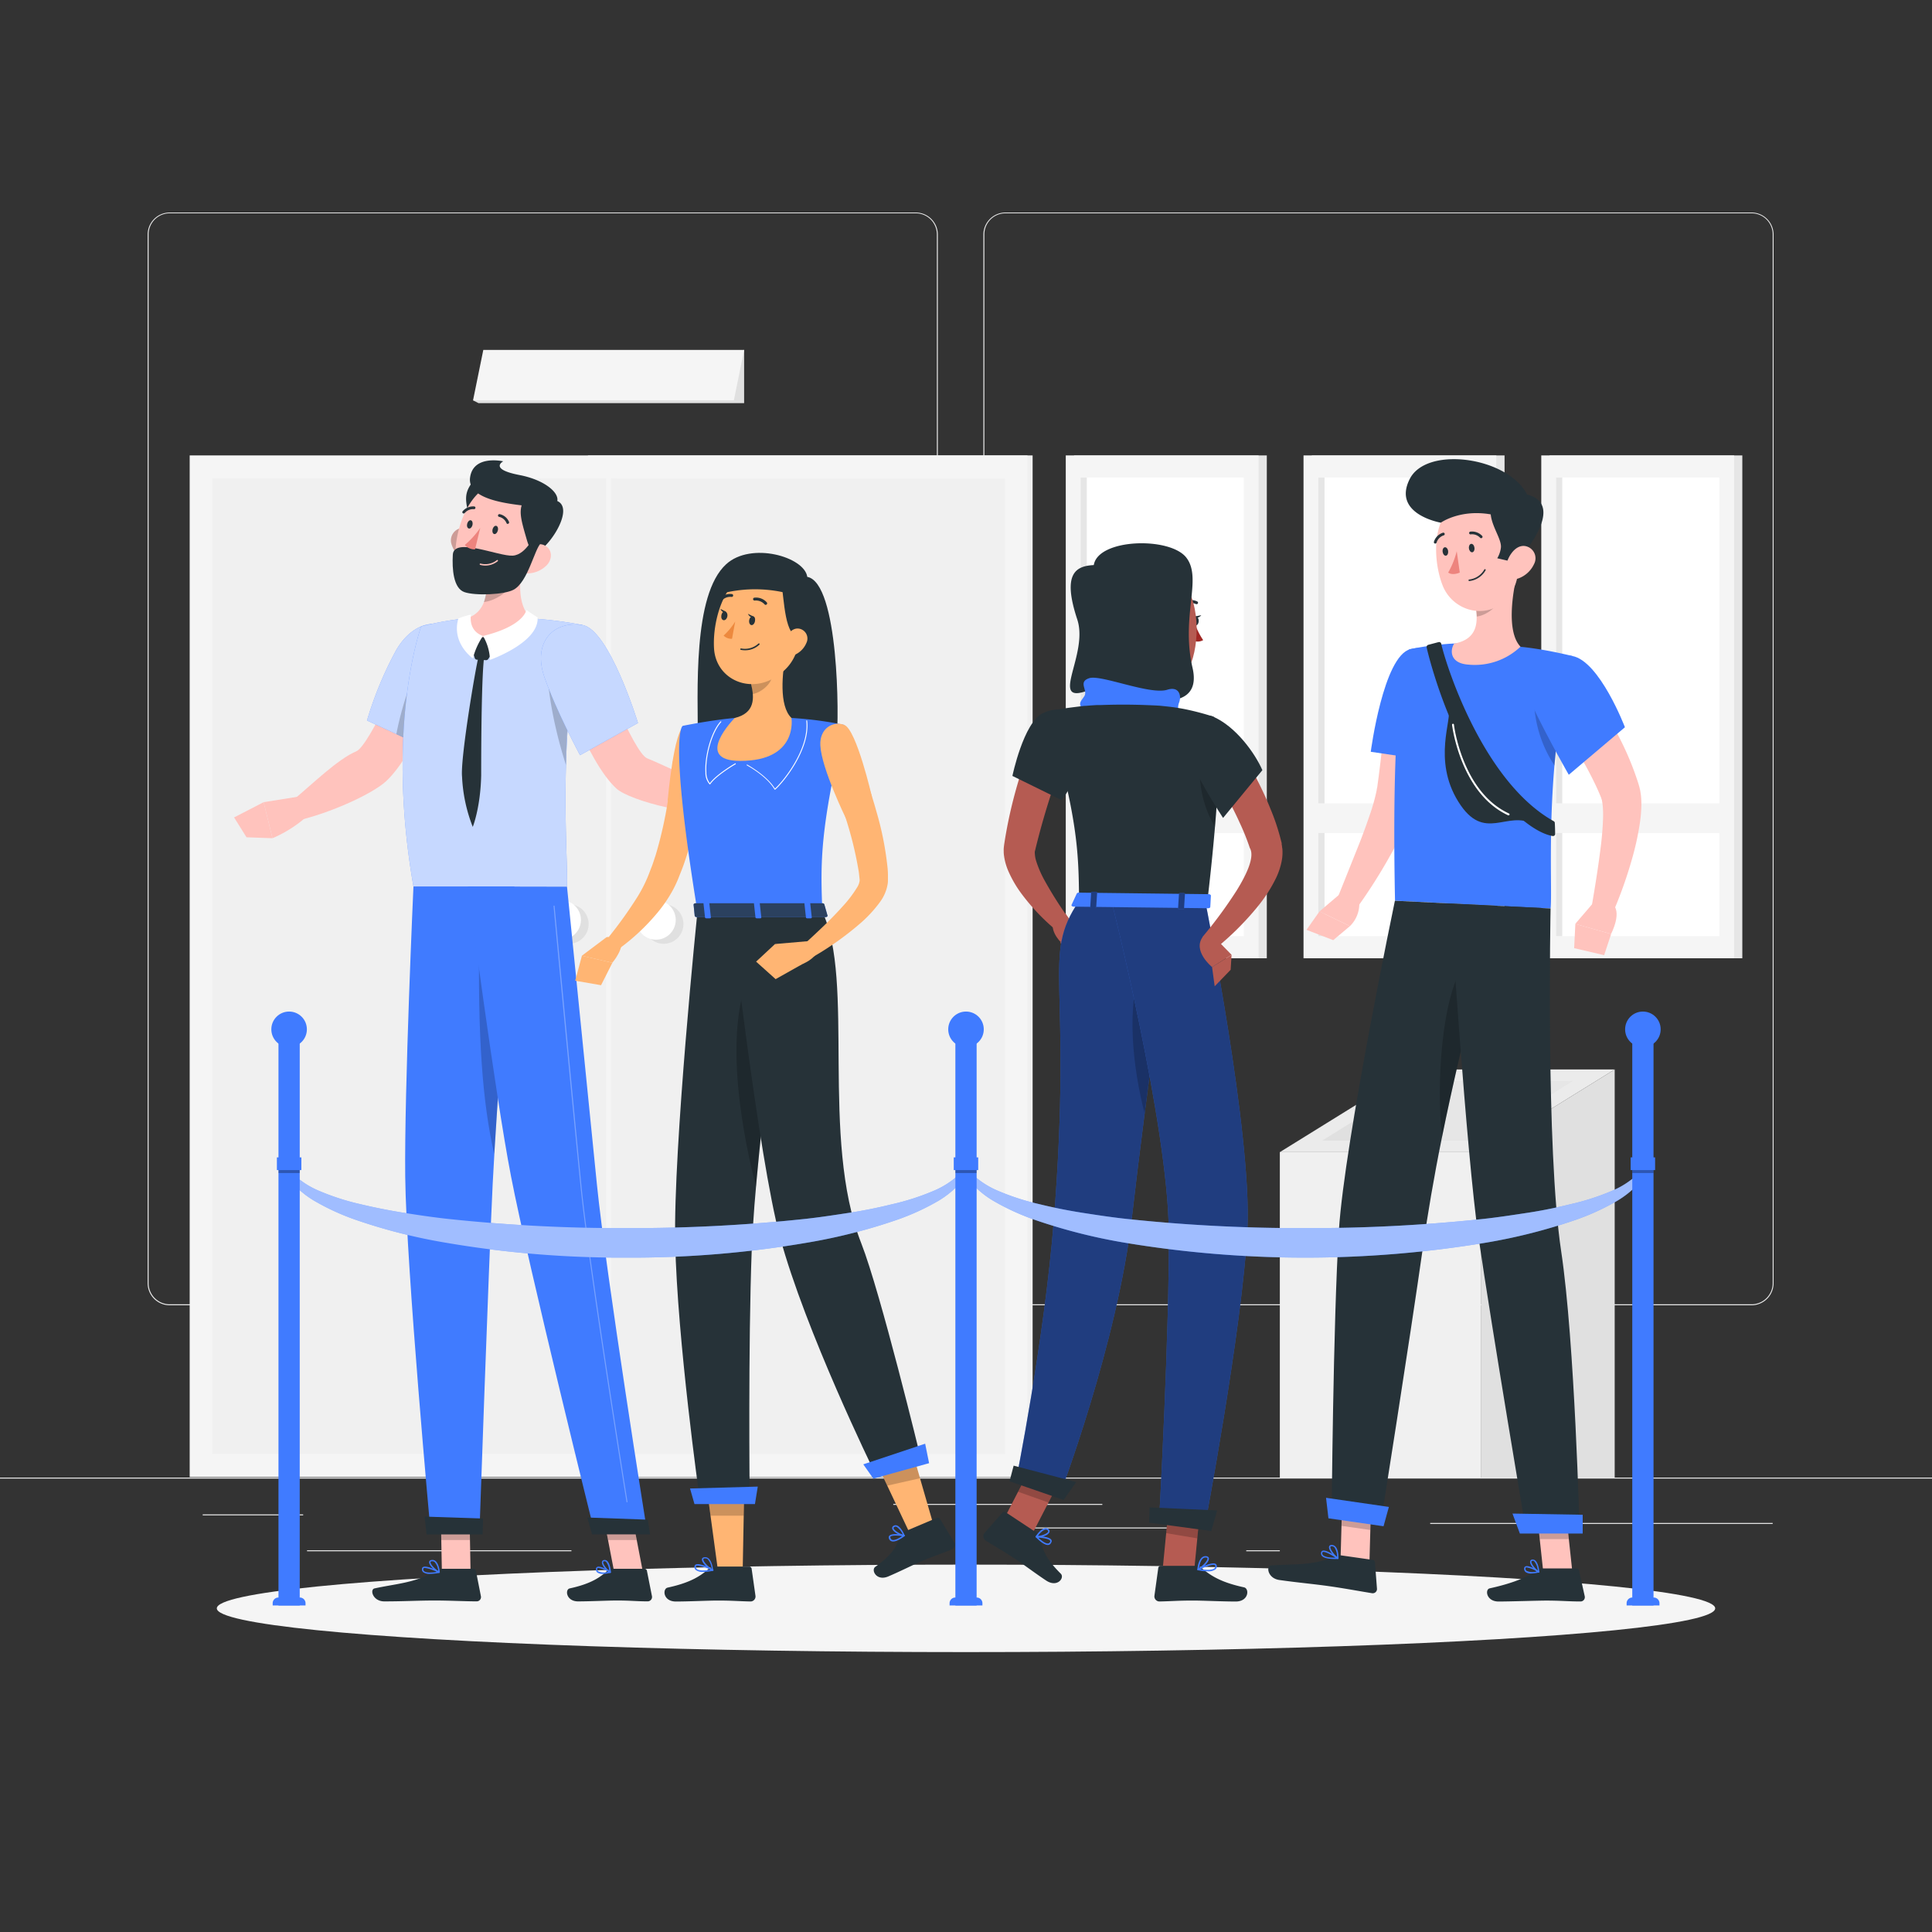 <svg xmlns="http://www.w3.org/2000/svg" viewBox="0 0 500 500"><rect x="0" y="0" width="500" height="500" fill="#333333" stroke="none"/><g id="freepik--background-complete--inject-6"><rect y="382.4" width="500" height="0.25" style="fill:#ebebeb"></rect><rect x="322.53" y="401.21" width="8.69" height="0.25" style="fill:#ebebeb"></rect><path d="M237,337.8H43.91a5.71,5.71,0,0,1-5.7-5.71V60.66A5.71,5.71,0,0,1,43.91,55H237a5.71,5.71,0,0,1,5.71,5.71V332.09A5.71,5.71,0,0,1,237,337.8ZM43.91,55.2a5.46,5.46,0,0,0-5.45,5.46V332.09a5.46,5.46,0,0,0,5.45,5.46H237a5.47,5.47,0,0,0,5.46-5.46V60.66A5.47,5.47,0,0,0,237,55.2Z" style="fill:#ebebeb"></path><path d="M453.31,337.8H260.21a5.72,5.72,0,0,1-5.71-5.71V60.66A5.72,5.72,0,0,1,260.21,55h193.1A5.71,5.71,0,0,1,459,60.66V332.09A5.71,5.71,0,0,1,453.31,337.8ZM260.21,55.2a5.47,5.47,0,0,0-5.46,5.46V332.09a5.47,5.47,0,0,0,5.46,5.46h193.1a5.47,5.47,0,0,0,5.46-5.46V60.66a5.47,5.47,0,0,0-5.46-5.46Z" style="fill:#ebebeb"></path><rect x="52.46" y="391.92" width="26" height="0.25" style="fill:#ebebeb"></rect><rect x="231.18" y="389.21" width="54.1" height="0.25" style="fill:#ebebeb"></rect><rect x="79.46" y="401.21" width="68.43" height="0.25" style="fill:#ebebeb"></rect><rect x="402.1" y="394.14" width="56.67" height="0.25" style="fill:#ebebeb"></rect><rect x="370.13" y="394.14" width="23.07" height="0.25" style="fill:#ebebeb"></rect><rect x="258.23" y="395.31" width="54.56" height="0.25" style="fill:#ebebeb"></rect><rect x="152.17" y="117.86" width="115.08" height="264.41" transform="translate(419.41 500.13) rotate(180)" style="fill:#f0f0f0"></rect><rect x="49.09" y="117.86" width="216.82" height="264.41" transform="translate(315 500.13) rotate(180)" style="fill:#f5f5f5"></rect><rect x="82.91" y="199.12" width="252.41" height="101.89" transform="translate(459.18 40.96) rotate(90)" style="fill:#f0f0f0"></rect><rect x="32.74" y="249.29" width="252.41" height="1.56" transform="translate(409.01 91.12) rotate(90)" style="fill:#f0f0f0"></rect><circle cx="171.77" cy="239.14" r="5.11" style="fill:#e0e0e0"></circle><circle cx="169.77" cy="238.08" r="5.11" style="fill:#fff"></circle><rect x="-20.32" y="199.12" width="252.41" height="101.89" transform="translate(355.96 144.18) rotate(90)" style="fill:#f0f0f0"></rect><circle cx="147.23" cy="239.14" r="5.11" style="fill:#e0e0e0"></circle><circle cx="145.23" cy="238.08" r="5.11" style="fill:#fff"></circle><rect x="277.96" y="117.86" width="49.89" height="130.14" transform="translate(605.81 365.86) rotate(180)" style="fill:#e6e6e6"></rect><rect x="275.83" y="117.86" width="49.9" height="130.14" transform="translate(601.55 365.86) rotate(180)" style="fill:#f5f5f5"></rect><rect x="241.43" y="161.81" width="118.69" height="42.25" transform="translate(483.71 -117.84) rotate(90)" style="fill:#fff"></rect><rect x="221.12" y="182.13" width="118.69" height="1.61" transform="translate(463.39 -97.53) rotate(90)" style="fill:#e6e6e6"></rect><rect x="277.41" y="207.91" width="46.73" height="7.69" transform="translate(601.55 423.5) rotate(180)" style="fill:#f5f5f5"></rect><rect x="339.49" y="117.86" width="49.89" height="130.14" transform="translate(728.87 365.86) rotate(180)" style="fill:#e6e6e6"></rect><rect x="337.36" y="117.86" width="49.9" height="130.14" transform="translate(724.61 365.86) rotate(180)" style="fill:#f5f5f5"></rect><rect x="302.96" y="161.81" width="118.69" height="42.25" transform="translate(545.23 -179.37) rotate(90)" style="fill:#fff"></rect><rect x="282.64" y="182.13" width="118.69" height="1.61" transform="translate(524.92 -159.05) rotate(90)" style="fill:#e6e6e6"></rect><rect x="338.94" y="207.91" width="46.73" height="7.69" transform="translate(724.61 423.5) rotate(180)" style="fill:#f5f5f5"></rect><rect x="401.01" y="117.86" width="49.89" height="130.14" transform="translate(851.92 365.86) rotate(180)" style="fill:#e6e6e6"></rect><rect x="398.88" y="117.86" width="49.9" height="130.14" transform="translate(847.66 365.86) rotate(180)" style="fill:#f5f5f5"></rect><rect x="364.49" y="161.81" width="118.69" height="42.25" transform="translate(606.76 -240.9) rotate(90)" style="fill:#fff"></rect><rect x="344.17" y="182.13" width="118.69" height="1.61" transform="translate(586.44 -220.58) rotate(90)" style="fill:#e6e6e6"></rect><rect x="400.47" y="207.91" width="46.73" height="7.69" transform="translate(847.66 423.5) rotate(180)" style="fill:#f5f5f5"></rect><polygon points="122.42 103.61 123.83 104.33 192.58 104.33 192.58 90.56 122.42 103.61" style="fill:#e0e0e0"></polygon><polygon points="189.92 103.61 122.42 103.61 125.08 90.56 192.58 90.56 189.92 103.61" style="fill:#f5f5f5"></polygon><rect x="331.22" y="298.17" width="52.14" height="84.23" style="fill:#f0f0f0"></rect><polygon points="383.36 298.17 417.88 276.78 417.88 382.4 383.36 382.4 383.36 298.17" style="fill:#e0e0e0"></polygon><polygon points="331.22 298.17 365.74 276.78 417.88 276.78 383.36 298.17 331.22 298.17" style="fill:#ebebeb"></polygon><polygon points="342.18 295.17 367.02 279.78 406.92 279.78 382.08 295.17 342.18 295.17" style="fill:#e0e0e0"></polygon><polygon points="367.02 295.17 367.02 279.78 406.92 279.78 382.08 295.17 367.02 295.17" style="fill:#e6e6e6"></polygon></g><g id="freepik--Shadow--inject-6"><ellipse id="freepik--path--inject-6" cx="250" cy="416.24" rx="193.89" ry="11.32" style="fill:#f5f5f5"></ellipse></g><g id="freepik--character-1--inject-6"><path d="M121.87,125.32c-2,2.93-1.37,5.06.32,10.88.7,2.41,1.78,4.81,5.1,1.26s6.55-10.3,2.29-11.44A22.11,22.11,0,0,0,121.87,125.32Z" style="fill:#263238"></path><polygon points="121.78 406.89 114.36 406.89 114.04 389.68 121.47 389.68 121.78 406.89" style="fill:#ffc3bd"></polygon><polygon points="166.39 406.89 158.96 406.89 155.65 389.68 163.08 389.68 166.39 406.89" style="fill:#ffc3bd"></polygon><path d="M158.45,406h8.35a.63.63,0,0,1,.62.5l1.31,6.61a1.13,1.13,0,0,1-1.12,1.32c-2.92,0-4.33-.22-8-.22-2.26,0-6.91.23-10,.23s-3.45-3.08-2.17-3.36c5.76-1.25,8-3,9.83-4.63A1.85,1.85,0,0,1,158.45,406Z" style="fill:#263238"></path><path d="M114.43,406h8.11a.63.63,0,0,1,.62.5l1.3,6.61a1.11,1.11,0,0,1-1.1,1.32c-2.92,0-7.15-.22-10.83-.22-4.3,0-8,.23-13.06.23-3,0-3.82-3.08-2.54-3.36,5.84-1.27,10.59-1.41,15.69-4.5A3.49,3.49,0,0,1,114.43,406Z" style="fill:#263238"></path><path d="M116.36,171.91l-10.14-3.25s-10.48,24.26-14,25.77c-4.77,2-11.44,8.53-16.18,12.48-.15,1.25.43,4.54,1.18,5.4,8.55-2,19.21-6.9,22.7-10.13C107.9,194.81,116.36,171.91,116.36,171.91Z" style="fill:#ffc3bd"></path><path d="M118.73,166.33c2.85,6.5-8.6,27.14-8.6,27.14l-15.15-7a93.76,93.76,0,0,1,7.51-18.14C107.25,160,115.6,159.19,118.73,166.33Z" style="fill:#407BFF"></path><path d="M118.73,166.33c2.85,6.5-8.6,27.14-8.6,27.14l-15.15-7a93.76,93.76,0,0,1,7.51-18.14C107.25,160,115.6,159.19,118.73,166.33Z" style="fill:#fff;opacity:0.7"></path><path d="M106,177.65A80.65,80.65,0,0,0,102.57,190l7.56,3.5s8.06-14.52,9-23C114.72,167.56,108.76,170.33,106,177.65Z" style="opacity:0.2"></path><path d="M77.07,206.19l-8.84,1.41,2.29,9.33a32.89,32.89,0,0,0,8.51-5.3Z" style="fill:#ffc3bd"></path><polygon points="60.58 211.55 63.8 216.69 70.52 216.93 68.23 207.6 60.58 211.55" style="fill:#ffc3bd"></polygon><polygon points="114.04 389.69 114.2 398.56 121.63 398.56 121.47 389.69 114.04 389.69" style="opacity:0.2"></polygon><polygon points="163.08 389.69 155.65 389.69 157.36 398.56 164.79 398.56 163.08 389.69" style="opacity:0.2"></polygon><path d="M109,162.11s-9.32,25.53-2,67.31h39.73c.42-6.1-2.68-38.95,3.91-67.69a102.12,102.12,0,0,0-13.26-1.68,146.31,146.31,0,0,0-16.89,0A76.15,76.15,0,0,0,109,162.11Z" style="fill:#407BFF"></path><path d="M109,162.11s-9.32,25.53-2,67.31h39.73c.42-6.1-2.68-38.95,3.91-67.69a102.12,102.12,0,0,0-13.26-1.68,146.31,146.31,0,0,0-16.89,0A76.15,76.15,0,0,0,109,162.11Z" style="fill:#fff;opacity:0.7"></path><path d="M141.84,168.83c-.77,4.73.44,16,4.62,29.12A191.42,191.42,0,0,1,150,164.59v-.06C147.42,164.27,142.59,164.39,141.84,168.83Z" style="opacity:0.2"></path><path d="M135.57,144.25c-1.2,5.44-1.89,12.17,1.82,15.8,0,0-2.32,5.51-12.42,5.51-9.23,0-4.47-5.51-4.47-5.51,6.09-1.45,6-8.94,5-13.16Z" style="fill:#ffc3bd"></path><path d="M124.49,165.13l-2.18,2.42a.63.63,0,0,0-.14.63l.7,2.13a.61.61,0,0,0,.56.42l2.35.12a.64.64,0,0,0,.57-.29l1.41-2.07a.62.62,0,0,0,0-.77l-2.28-2.6A.63.63,0,0,0,124.49,165.13Z" style="fill:#263238"></path><path d="M125,164.59a12.88,12.88,0,0,1,1.8,6.19s12.76-4.46,12.33-11c0,0-1.77-1.07-2.89-1.94C136.22,157.85,135.69,162,125,164.59Z" style="fill:#fff"></path><path d="M125,164.59a18.15,18.15,0,0,0-2.61,5.8s-5.64-3.88-3.76-10.34a21.86,21.86,0,0,1,3.27-1S121,163.19,125,164.59Z" style="fill:#fff"></path><path d="M124,169.49c-.36-.12-4.93,26.68-4.42,31.51a40.4,40.4,0,0,0,2.77,13s2-4.94,2.18-13.33c0-8.28.09-26.34.82-31Z" style="fill:#263238"></path><path d="M125.5,146.89a16.2,16.2,0,0,1-.26,8.92A9.6,9.6,0,0,0,128,155c3.46-1.61,5.2-4.14,7.05-7.91.16-1,.34-1.9.55-2.82Z" style="opacity:0.2"></path><path d="M116.91,141a6.77,6.77,0,0,0,3.52,4c2.2,1,3.74-.89,3.49-3.2-.22-2.09-1.64-5.14-4-5.19A3.24,3.24,0,0,0,116.91,141Z" style="fill:#ffc3bd"></path><path d="M116.91,141a6.77,6.77,0,0,0,3.52,4c2.2,1,3.74-.89,3.49-3.2-.22-2.09-1.64-5.14-4-5.19A3.24,3.24,0,0,0,116.91,141Z" style="opacity:0.2"></path><path d="M140.14,137.63c-2.15,7.12-3,11.4-7.53,14.32-6.74,4.39-14.76-.83-14.76-8.41,0-6.82,3.52-17.32,11.18-18.68A9.83,9.83,0,0,1,140.14,137.63Z" style="fill:#ffc3bd"></path><path d="M136,128.78c-2,2.93-1.36,5.06.33,10.88.7,2.41,1.78,4.81,5.09,1.26s6.56-10.3,2.29-11.44A22.11,22.11,0,0,0,136,128.78Z" style="fill:#263238"></path><path d="M136.81,131c-4.6-.56-16-1.52-15.15-7.46s8.58-4.15,8.58-4.15-3.83,2,4.21,3.55,12.11,6.31,8.48,8.22A5.6,5.6,0,0,1,136.81,131Z" style="fill:#263238"></path><path d="M141.48,146.29a7.11,7.11,0,0,1-5,2.11c-2.45,0-3-2.35-1.7-4.33,1.14-1.79,3.79-3.95,6-3S143.08,144.64,141.48,146.29Z" style="fill:#ffc3bd"></path><path d="M117.19,143.55c-.21,3.71.14,8.7,3,9.69s10.36.67,12.74-.63c3.72-2,5.38-10.51,7.11-12.12s-1.54-2.38-1.54-2.38-2.2,5.44-5.79,5.69S117.45,138.86,117.19,143.55Z" style="fill:#263238"></path><path d="M133.12,229.42s-.79,9.34-1.79,22c-1.15,14.35-2.56,33-3.4,47.17,0,.08,0,.14,0,.2-.16,2.69-.3,5.22-.42,7.53-1.12,23.15-3.44,90.52-3.44,90.52H111.47s-6.33-68.75-6.6-92.31c-.25-22.66,2.13-75.11,2.13-75.11Z" style="fill:#407BFF"></path><path d="M125,393c.05,0-.11,4.11-.11,4.11h-14.5l-.5-4.62Z" style="fill:#263238"></path><path d="M131.33,251.42c-1.15,14.35-2.56,33-3.4,47.17,0,.08,0,.14,0,.2-3.08-13.46-4.33-30.2-3.89-57.76Z" style="opacity:0.2"></path><path d="M121.1,229.42s7,53.68,11.15,75c4.5,23.29,21.69,92.47,21.69,92.47h13.61s-10.74-67.3-13.07-90.36c-2.52-25-7.74-77.06-7.74-77.06Z" style="fill:#407BFF"></path><path d="M167.63,393.29c.06,0,.59,3.8.59,3.8h-15L152,392.73Z" style="fill:#263238"></path><path d="M162.26,388.8a.13.13,0,0,1-.12-.11c-.1-.69-9.78-60.62-11.87-81.34-2.27-22.49-7-72.34-7-72.84a.13.13,0,0,1,.11-.14.12.12,0,0,1,.14.11c.05.5,4.77,50.35,7,72.84,2.09,20.71,11.77,80.64,11.87,81.33a.14.14,0,0,1-.11.15Z" style="fill:#fff;opacity:0.3"></path><path d="M128.84,137.29c-.14.59-.56,1-.94.92s-.57-.63-.43-1.21.56-1,.94-.92S129,136.71,128.84,137.29Z" style="fill:#263238"></path><path d="M122.28,135.87c-.14.58-.56,1-.94.91s-.58-.62-.44-1.21.56-1,.94-.92S122.41,135.28,122.28,135.87Z" style="fill:#263238"></path><path d="M124.29,136.61a22.16,22.16,0,0,1-4,4.43,3.37,3.37,0,0,0,2.65,1.13Z" style="fill:#ed847e"></path><path d="M124.28,146.19a.17.17,0,0,1-.13-.21.18.18,0,0,1,.22-.13,4.81,4.81,0,0,0,4.21-.88.18.18,0,0,1,.25,0,.19.19,0,0,1,0,.25A5.07,5.07,0,0,1,124.28,146.19Z" style="fill:#ffc3bd"></path><path d="M131.33,135.58a.31.31,0,0,1-.24-.19,2.7,2.7,0,0,0-1.92-1.63.34.34,0,0,1-.28-.4.36.36,0,0,1,.4-.3,3.35,3.35,0,0,1,2.44,2,.36.36,0,0,1-.18.47A.34.34,0,0,1,131.33,135.58Z" style="fill:#263238"></path><path d="M119.88,132.87a.31.31,0,0,1-.13-.08.35.35,0,0,1,0-.49,3.55,3.55,0,0,1,3-1.23.34.34,0,0,1,.29.4.37.37,0,0,1-.41.3h0a2.82,2.82,0,0,0-2.36,1A.35.35,0,0,1,119.88,132.87Z" style="fill:#263238"></path><path d="M144.16,174l10.32-3.36s9.5,24.2,13,25.61c4.79,1.91,14.52,7,20.57,8.22.69,1,1.62,4.16,1.33,5.27-8.67,2.25-26.32-2.5-29.8-5.62C151.68,197,144.16,174,144.16,174Z" style="fill:#ffc3bd"></path><path d="M150.65,161.73c7,1,14.46,25.38,14.46,25.38l-15,8.34s-6.22-11.59-9.21-20.19C137.79,166.25,143.14,160.63,150.65,161.73Z" style="fill:#407BFF"></path><path d="M150.65,161.73c7,1,14.46,25.38,14.46,25.38l-15,8.34s-6.22-11.59-9.21-20.19C137.79,166.25,143.14,160.63,150.65,161.73Z" style="fill:#fff;opacity:0.7"></path><path d="M156,407.32a2.24,2.24,0,0,1-1.43-.37,1.07,1.07,0,0,1-.34-.94.57.57,0,0,1,.32-.49c.82-.42,3.19,1.05,3.46,1.22a.19.19,0,0,1,.07.18.18.18,0,0,1-.13.14A9.21,9.21,0,0,1,156,407.32Zm-1.07-1.53a.53.53,0,0,0-.23,0,.24.24,0,0,0-.12.21.71.71,0,0,0,.23.64,3.57,3.57,0,0,0,2.63.13A6.85,6.85,0,0,0,154.9,405.79Z" style="fill:#407BFF"></path><path d="M157.87,407.06a.13.13,0,0,1-.08,0c-.76-.42-2.2-2-2-2.87a.6.6,0,0,1,.58-.46.92.92,0,0,1,.74.22c.85.71,1,2.85,1,2.94a.15.15,0,0,1-.08.16A.17.17,0,0,1,157.87,407.06Zm-1.42-3h-.08c-.23,0-.25.13-.26.17-.11.49.81,1.72,1.56,2.3a4.19,4.19,0,0,0-.82-2.33A.62.62,0,0,0,156.45,404.05Z" style="fill:#407BFF"></path><path d="M111.3,407.32a2.79,2.79,0,0,1-1.79-.45,1,1,0,0,1-.31-.86.59.59,0,0,1,.3-.47c.92-.5,3.87,1,4.2,1.19a.17.17,0,0,1,.09.18.18.18,0,0,1-.14.15A13.39,13.39,0,0,1,111.3,407.32Zm-1.3-1.53a.75.75,0,0,0-.33.06.23.23,0,0,0-.12.19.65.65,0,0,0,.2.57c.45.4,1.67.47,3.32.2A9.54,9.54,0,0,0,110,405.79Z" style="fill:#407BFF"></path><path d="M113.61,407.06h-.07c-.89-.41-2.62-2-2.47-2.85,0-.2.19-.45.67-.49a1.21,1.21,0,0,1,1,.3c.92.77,1.08,2.77,1.08,2.86a.16.16,0,0,1-.08.16A.17.17,0,0,1,113.61,407.06Zm-1.74-3h-.1c-.32,0-.34.15-.35.19-.1.51,1.08,1.77,2,2.32a4,4,0,0,0-.92-2.29A.93.93,0,0,0,111.87,404.05Z" style="fill:#407BFF"></path><path d="M188.73,209.86l7.07.34-3.75-7.71s-6.2-.09-7.21,4.67Z" style="fill:#ffc3bd"></path><polygon points="201.53 206.47 197.78 199.66 192.05 202.49 195.8 210.2 201.53 206.47" style="fill:#ffc3bd"></polygon></g><g id="freepik--character-2--inject-6"><path d="M208.92,149.29c-.71-5.18-14.55-9.18-21-3.26-8.7,7.95-7.31,32.87-7.31,46.37,12.88-3.17,32.46-2.41,35.88-.54C217.22,185.65,217.05,150.81,208.92,149.29Z" style="fill:#263238"></path><path d="M182.24,197.55c-.14,2.36-.4,4.51-.69,6.74s-.68,4.41-1.11,6.61a92.17,92.17,0,0,1-3.55,13c-.38,1.07-.83,2.13-1.24,3.19s-.9,2.09-1.47,3.18a36.06,36.06,0,0,1-4,5.9,55.12,55.12,0,0,1-9.86,9.28l-2.74-3a109.94,109.94,0,0,0,7.27-10.15,35.89,35.89,0,0,0,2.71-5.19c.37-.86.72-1.86,1.09-2.79s.65-1.93,1-2.9a107.94,107.94,0,0,0,2.86-12.09c.35-2.06.66-4.13.95-6.21s.52-4.2.69-6.15Z" style="fill:#ffb573"></path><path d="M177.19,187.86c-2.81.72-4.39,19.31-4.39,19.31l7.47,4.5s4.52-13.74,3.83-19.67C183.6,187.69,179.31,187.32,177.19,187.86Z" style="fill:#ffb573"></path><path d="M157,242.52l-6.43,4.83,7.89,1.81s3.4-3.81,2.27-6.92Z" style="fill:#ffb573"></path><polygon points="148.86 253.81 155.55 254.97 158.49 249.16 150.6 247.35 148.86 253.81" style="fill:#ffb573"></polygon><polygon points="192.21 406.34 185.79 406.34 181.83 377.11 192.76 377.11 192.21 406.34" style="fill:#ffb573"></polygon><polygon points="192.47 392.25 183.88 392.25 181.83 377.11 192.76 377.11 192.47 392.25" style="opacity:0.2"></polygon><polygon points="241.92 395.8 235.72 397.4 223.14 370.76 233.81 367.74 241.92 395.8" style="fill:#ffb573"></polygon><polygon points="238.1 382.57 229.62 384.48 223.14 370.76 233.81 367.74 238.1 382.57" style="opacity:0.2"></polygon><path d="M234.23,396.31l8.24-3.49a.61.61,0,0,1,.79.25l3.71,6.11a1.28,1.28,0,0,1-.62,1.8c-2.89,1.17-4.35,1.59-8,3.13-2.22.95-5.38,2.56-8.46,3.87s-4.53-1.67-3.36-2.49c5.21-3.67,5.4-5.76,6.64-8.21A2.15,2.15,0,0,1,234.23,396.31Z" style="fill:#263238"></path><path d="M184.94,405.42h8.94a.64.64,0,0,1,.64.55l1,7.07a1.29,1.29,0,0,1-1.28,1.42c-3.12-.06-4.62-.24-8.55-.24-2.42,0-7.43.25-10.77.25s-3.52-3.3-2.13-3.6c6.24-1.34,8.7-3.19,10.8-5A2.06,2.06,0,0,1,184.94,405.42Z" style="fill:#263238"></path><path d="M176.7,187.85s-3.8,1.33,3.8,48.05h32.33c-.54-13.16-.56-21.28,5.73-48.28a94.38,94.38,0,0,0-13.73-1.81,102.64,102.64,0,0,0-14.68,0C183.85,186.38,176.7,187.85,176.7,187.85Z" style="fill:#407BFF"></path><path d="M200.51,204.35h0s-.07,0-.08-.06c-2-3.46-7.08-6.18-7.13-6.21a.12.12,0,0,1-.05-.17.13.13,0,0,1,.17,0s5,2.72,7.14,6.17c2.12-1.86,8.92-10.28,8.1-17.52a.12.12,0,0,1,.11-.13h0a.12.12,0,0,1,.13.11c.84,7.47-6.3,16.16-8.3,17.83A.11.11,0,0,1,200.51,204.35Z" style="fill:#fff"></path><path d="M183.74,203a.11.11,0,0,1-.08,0,4.39,4.39,0,0,1-1.09-3.08c-.27-3.92,1.34-10.41,3.89-13.21a.13.13,0,0,1,.18,0,.12.12,0,0,1,0,.17c-2.51,2.77-4.09,9.16-3.83,13a4.43,4.43,0,0,0,.9,2.8c1.66-2.25,6.3-5,6.5-5.09a.13.13,0,1,1,.12.22c-.05,0-5,2.9-6.5,5.13a.15.15,0,0,1-.09.06Z" style="fill:#fff"></path><path d="M203.38,169.28c-.93,4.72-1.85,13.38,1.45,16.53,0,0,1.83,11.11-13.24,11.11-12.45,0-1.44-11.11-1.44-11.11,5.27-1.26,5.13-5.17,4.22-8.84Z" style="fill:#ffb573"></path><path d="M199.7,172.42,194.37,177a15.07,15.07,0,0,1,.45,2.6c2-.29,4.78-2.5,5-4.6A6.8,6.8,0,0,0,199.7,172.42Z" style="opacity:0.2"></path><path d="M208.36,160.61c-1.85,7.68-2.47,11-7.1,14.26-7,4.95-16,1-16.47-7.08-.43-7.27,2.67-18.61,10.82-20.36A10.78,10.78,0,0,1,208.36,160.61Z" style="fill:#ffb573"></path><path d="M202.35,151.64c.89,7.5,1.25,15.06,6.57,13.22s.52-13.22.52-13.22Z" style="fill:#263238"></path><path d="M185.08,154.08a34.67,34.67,0,0,1,23.27.93c-1-3.66-1.61-6.61-6.12-8S187.34,147.25,185.08,154.08Z" style="fill:#263238"></path><path d="M180.5,235.9s-6.28,61.32-5.76,85.6c.54,25.25,6.27,65.9,6.27,65.9l13-.41s-.41-38.76.54-63.56c1-27,9.63-87.53,9.63-87.53Z" style="fill:#263238"></path><polygon points="195.38 389.25 179.73 389.25 178.58 385.22 196.11 384.73 195.38 389.25" style="fill:#407BFF"></polygon><path d="M194.45,251.15c-7.95,16-1.6,45.12,1.21,56,1.44-16.29,3.87-36.19,5.76-50.81C200.22,248,198.11,243.79,194.45,251.15Z" style="opacity:0.2"></path><path d="M189,235.9s7.32,63.75,12.85,84.22c6.57,24.3,24.28,60.47,24.28,60.47l12.09-3.48s-10.3-42.54-15.32-55.34c-10.72-27.32-1.54-68-10.11-85.87Z" style="fill:#263238"></path><polygon points="240.45 378.67 226.02 382.67 223.42 378.97 239.43 373.63 240.45 378.67" style="fill:#407BFF"></polygon><path d="M195.39,160.77c-.12.63-.54,1.08-.95,1s-.66-.65-.55-1.28.54-1.08,1-1S195.5,160.13,195.39,160.77Z" style="fill:#263238"></path><path d="M188.24,159.5c-.11.63-.54,1.09-1,1s-.66-.64-.55-1.27.54-1.09.95-1S188.35,158.87,188.24,159.5Z" style="fill:#263238"></path><path d="M187.87,158.29l-1.44-.71S187,158.91,187.87,158.29Z" style="fill:#263238"></path><path d="M190.27,160.85a17.44,17.44,0,0,1-3,3.64,2.78,2.78,0,0,0,2.18.82Z" style="fill:#ed893e"></path><path d="M192.82,168.29a6,6,0,0,1-1.08-.1.18.18,0,0,1-.15-.22.19.19,0,0,1,.22-.15,5.13,5.13,0,0,0,4.43-1.23.19.19,0,1,1,.27.26A5.28,5.28,0,0,1,192.82,168.29Z" style="fill:#263238"></path><path d="M208.69,166.4a5.77,5.77,0,0,1-3.13,3.11c-1.88.76-3-.87-2.7-2.76.3-1.7,1.64-4.14,3.62-4.09A2.59,2.59,0,0,1,208.69,166.4Z" style="fill:#ffb573"></path><path d="M198.16,156.54a.39.39,0,0,1-.28-.12,3,3,0,0,0-2.54-1,.39.39,0,0,1-.44-.31.37.37,0,0,1,.31-.43,3.71,3.71,0,0,1,3.22,1.2.38.38,0,0,1,0,.53A.4.4,0,0,1,198.16,156.54Z" style="fill:#263238"></path><path d="M186.46,155.57a.36.36,0,0,1-.26-.11.38.38,0,0,1,0-.53,3.71,3.71,0,0,1,3.23-1.19.36.36,0,0,1,.3.44.37.37,0,0,1-.44.3,3,3,0,0,0-2.54,1A.37.37,0,0,1,186.46,155.57Z" style="fill:#263238"></path><path d="M222.06,196.13a122.22,122.22,0,0,1,4.71,13.73,80.8,80.8,0,0,1,2.9,14.47c.08.62.11,1.27.13,1.91l0,1v.24c0,.1,0,.11,0,.31a6.48,6.48,0,0,1-.06.9,10.72,10.72,0,0,1-2,4.75,33,33,0,0,1-5.32,5.71,78.08,78.08,0,0,1-11.88,8.42l-2.34-3.28c3.39-3.11,6.82-6.3,9.8-9.63a32,32,0,0,0,3.82-5,4.24,4.24,0,0,0,.65-1.72s0,0,0,0l0-.34-.09-.79c-.05-.53-.1-1.05-.2-1.59A94.76,94.76,0,0,0,219,212.14c-1.36-4.33-2.9-8.74-4.51-12.93Z" style="fill:#ffb573"></path><path d="M218.53,187.62c3.17,1.29,7.14,18.65,7.14,18.65l-6.74,5.53s-6.35-12.94-6.63-18.91C212.08,188.41,215.73,186.47,218.53,187.62Z" style="fill:#ffb573"></path><path d="M230.6,398.82a1.08,1.08,0,0,1-.57-.75.63.63,0,0,1,.14-.63c.69-.75,3.52-.26,3.85-.2a.19.19,0,0,1,.15.14.2.2,0,0,1-.08.19c-.85.63-2.42,1.63-3.38,1.3Zm2.9-1.29c-1.14-.16-2.69-.23-3.05.16a.26.26,0,0,0,0,.28.68.68,0,0,0,.44.54C231.35,398.69,232.33,398.33,233.5,397.53Z" style="fill:#407BFF"></path><path d="M232.7,397.18c-.83-.4-1.68-1-1.8-1.58a.66.66,0,0,1,.38-.73,1,1,0,0,1,.83-.08c1.1.36,2,2.47,2,2.56a.19.19,0,0,1,0,.18.17.17,0,0,1-.17.08A4.46,4.46,0,0,1,232.7,397.18Zm-.59-2-.12-.05a.63.63,0,0,0-.52.05c-.21.12-.22.24-.2.33.12.55,1.45,1.38,2.38,1.64A4.84,4.84,0,0,0,232.11,395.19Z" style="fill:#407BFF"></path><path d="M182,406.81a3,3,0,0,1-1.93-.49,1,1,0,0,1-.34-.91.62.62,0,0,1,.32-.51c1-.53,4.15,1.09,4.5,1.28a.16.16,0,0,1,.1.19.19.19,0,0,1-.15.16A13.81,13.81,0,0,1,182,406.81Zm-1.42-1.64a.82.82,0,0,0-.35.06.25.25,0,0,0-.13.21.68.68,0,0,0,.22.6c.48.44,1.79.51,3.56.22A10.36,10.36,0,0,0,180.53,405.17Z" style="fill:#407BFF"></path><path d="M184.42,406.53h-.08c-1-.43-2.83-2.15-2.68-3,0-.22.19-.48.71-.53a1.36,1.36,0,0,1,1,.32c1,.83,1.19,3,1.2,3.07a.18.18,0,0,1-.19.2Zm-1.9-3.22h-.11c-.35,0-.37.17-.38.22-.08.54,1.19,1.89,2.16,2.48a4.41,4.41,0,0,0-1-2.46A1,1,0,0,0,182.52,403.31Z" style="fill:#407BFF"></path><path d="M213.32,234l.82,2.89c.12.23-.15.46-.52.46H180.34c-.29,0-.53-.15-.55-.33l-.29-2.89c0-.2.23-.37.55-.37h32.74A.59.59,0,0,1,213.32,234Z" style="fill:#407BFF"></path><path d="M213.32,234l.82,2.89c.12.23-.15.46-.52.46H180.34c-.29,0-.53-.15-.55-.33l-.29-2.89c0-.2.23-.37.55-.37h32.74A.59.59,0,0,1,213.32,234Z" style="fill:#263238;opacity:0.8"></path><path d="M208.92,237.66h.88c.17,0,.3-.09.29-.2l-.41-3.76c0-.11-.16-.2-.34-.2h-.88c-.17,0-.3.09-.29.2l.41,3.76C208.59,237.57,208.74,237.66,208.92,237.66Z" style="fill:#407BFF"></path><path d="M182.8,237.66h.88c.18,0,.31-.09.3-.2l-.41-3.76c0-.11-.17-.2-.34-.2h-.88c-.18,0-.31.09-.3.2l.41,3.76C182.48,237.57,182.63,237.66,182.8,237.66Z" style="fill:#407BFF"></path><path d="M195.86,237.66h.88c.17,0,.31-.09.29-.2l-.41-3.76c0-.11-.16-.2-.34-.2h-.87c-.18,0-.31.09-.3.2l.41,3.76C195.53,237.57,195.69,237.66,195.86,237.66Z" style="fill:#407BFF"></path><path d="M209.15,243.57l-8.57.74,5.73,5.72s4.91-1.43,5.59-4.66Z" style="fill:#ffb573"></path><polygon points="195.68 248.87 200.73 253.4 207.52 249.58 200.58 244.31 195.68 248.87" style="fill:#ffb573"></polygon><path d="M195,159.56l-1.44-.71S194.15,160.17,195,159.56Z" style="fill:#263238"></path></g><g id="freepik--character-3--inject-6"><path d="M308.67,160.6c0,.65.3,1.21.73,1.25s.8-.45.82-1.1-.3-1.21-.73-1.25S308.69,160,308.67,160.6Z" style="fill:#263238"></path><path d="M309.3,159.51l1.59-.29S310,160.36,309.3,159.51Z" style="fill:#263238"></path><path d="M309.2,161.28a18.38,18.38,0,0,0,2.18,4.38,2.81,2.81,0,0,1-2.36.21Z" style="fill:#a02724"></path><path d="M309.72,156.35a.42.42,0,0,1-.19,0,3.17,3.17,0,0,0-2.83.09.39.39,0,0,1-.53-.12.37.37,0,0,1,.1-.53,3.93,3.93,0,0,1,3.54-.15.4.4,0,0,1,.22.5A.37.37,0,0,1,309.72,156.35Z" style="fill:#263238"></path><path d="M286.73,156.65c.19,8,.1,11.43,4,15.93,5.9,6.76,15.8,5.38,18-2.4,2-7,1.37-19-6.42-22.92S286.54,148.62,286.73,156.65Z" style="fill:#b55b52"></path><path d="M275.13,196.3c-1.3,3.6-2.58,7.45-3.76,11.22s-2.26,7.61-3.21,11.44l-.3,1.25a.48.48,0,0,0-.05.24,1.24,1.24,0,0,0,0,.35,7.79,7.79,0,0,0,.34,2,27.56,27.56,0,0,0,2.1,4.9,98.19,98.19,0,0,0,6.26,9.91l-3.23,3.09a55.33,55.33,0,0,1-8.84-9.3,29.69,29.69,0,0,1-3.5-6,15.09,15.09,0,0,1-1.1-3.92,7.3,7.3,0,0,1-.08-1.18,7.06,7.06,0,0,1,.06-1.28c.05-.52.1-.7.14-1l.12-.78A120.89,120.89,0,0,1,262.75,205a113.89,113.89,0,0,1,4-12Z" style="fill:#b55b52"></path><path d="M269.87,184.58c-5,2.46-7.86,16.23-7.86,16.23l12.77,6.27s7.77-10.2,5.41-18.18C279,184.92,274.78,182.16,269.87,184.58Z" style="fill:#263238"></path><path d="M275.77,236.46l5.09,7.41-6.49-.22s-3.25-3.25-1.34-6Z" style="fill:#b55b52"></path><polygon points="280.09 247.05 276.13 249.19 274.37 243.65 280.86 243.87 280.09 247.05" style="fill:#b55b52"></polygon><path d="M287.74,166.85c1.18,4.81.79,13-2.45,16.13,0,0,3.55,4.77,12.55,4.88,9.91.12,4.5-4.81,4.5-4.81-5.46-1.34-5.52-5.3-4.75-9Z" style="fill:#b55b52"></path><path d="M283.07,146.24c-4.73.24-8.19,2.23-4.28,14.06,3,9-7.34,22,2.45,18.51a20.9,20.9,0,0,0,10.66.93s19.83,6.57,16.73-6.89,2.62-23.11-1.62-28.55S284.18,139.34,283.07,146.24Z" style="fill:#263238"></path><path d="M282.42,184.46a3.33,3.33,0,0,1-2.52-1.33c-.87-1.22,0-1.8.74-3,.94-1.56-1.74-3.64,1.26-4.62s15.68,4.39,20.17,3c3.15-1,3.75,1.59,3.07,3.34-1.11,2.88,2,5.83-.64,6.47C302.23,188.85,287,184.78,282.42,184.46Z" style="fill:#407BFF"></path><polygon points="300.93 405.8 309.06 406.39 310.87 387.76 302.74 387.16 300.93 405.8" style="fill:#b55b52"></polygon><polygon points="258.62 395.47 266.38 398.47 274.85 382.06 267.09 379.06 258.62 395.47" style="fill:#b55b52"></polygon><path d="M268.12,396.56l-7.84-5.18a.64.64,0,0,0-.85.09l-4.68,5.31a1.32,1.32,0,0,0,.36,1.92c2.77,1.76,4.18,2.47,7.63,4.75,2.12,1.4,5.09,3.66,8,5.59s4.85-.72,3.79-1.77c-4.75-4.73-4.63-6.84-5.52-9.53A2.33,2.33,0,0,0,268.12,396.56Z" style="fill:#263238"></path><path d="M309.53,405.24h-9.12a.64.64,0,0,0-.65.55l-1,7.22a1.32,1.32,0,0,0,1.31,1.45c3.18-.06,4.71-.24,8.73-.24,2.46,0,7.57.25,11,.25s3.57-3.37,2.15-3.67c-6.38-1.37-8.89-3.26-11.05-5.06A2.1,2.1,0,0,0,309.53,405.24Z" style="fill:#263238"></path><polygon points="310.87 387.76 309.87 398.12 301.8 396.78 302.73 387.16 310.87 387.76" style="opacity:0.2"></polygon><polygon points="267.09 379.07 274.85 382.07 271.34 388.85 263.47 386.06 267.09 379.07" style="opacity:0.2"></polygon><path d="M279.26,233.18l33.17.4c5.53-47.31,1.62-48.1,1.62-48.1a68.78,68.78,0,0,0-7.95-2.06l-.46-.08c-2.2-.37-2.65-.41-5.55-.71-4.93-.26-9.49-.37-15.06-.17l-1.07,0c-1,.06-2,.13-2.95.21-.65,0-1.29.12-1.9.19l-2.08.26c-3.52.47-6,1-6,1C278.8,211.61,279.17,219.84,279.26,233.18Z" style="fill:#263238"></path><path d="M310.51,200.22A28.11,28.11,0,0,0,314.43,214c.78-9.2,1-15.43.95-19.66C312.88,194.5,310.44,195.77,310.51,200.22Z" style="opacity:0.2"></path><path d="M303.68,233.47s-7.16,50.12-10.71,81.34c-3.75,32.95-18.9,72.6-18.9,72.6l-11.21-3.86s7.41-36.66,9.86-67.61c5-62.83-3.38-68.24,6.54-82.75Z" style="fill:#407BFF"></path><path d="M303.68,233.47s-7.16,50.12-10.71,81.34c-3.75,32.95-18.9,72.6-18.9,72.6l-11.21-3.86s7.41-36.66,9.86-67.61c5-62.83-3.38-68.24,6.54-82.75Z" style="opacity:0.5"></path><path d="M295.9,249c-4.79,10.58-2.63,27.72.33,39.18,1.82-14,3.76-28.27,5.2-38.68C299.64,246.06,297.72,245,295.9,249Z" style="opacity:0.2"></path><polygon points="275.26 388.19 261.27 383.36 262.33 379.31 278.53 383.55 275.26 388.19" style="fill:#263238"></polygon><path d="M271.62,399.74a1.31,1.31,0,0,1-.28.09c-1,.15-2.48-1.18-3.26-2a.19.19,0,0,1-.05-.21.18.18,0,0,1,.18-.12c.34,0,3.31.11,3.88,1a.65.65,0,0,1,0,.65A1.2,1.2,0,0,1,271.62,399.74Zm-2.93-1.81c1.08,1,2,1.6,2.58,1.52a.66.66,0,0,0,.5-.44.29.29,0,0,0,0-.29C271.47,398.25,269.88,398,268.69,397.93Z" style="fill:#407BFF"></path><path d="M312,233.66s12.06,60,10.83,84.54c-1.29,25.53-11.14,77.36-11.14,77.36l-11.75-1.51s2.8-50.48,2.53-75.69c-.28-27.48-14.77-85-14.77-85Z" style="fill:#407BFF"></path><path d="M312,233.66s12.06,60,10.83,84.54c-1.29,25.53-11.14,77.36-11.14,77.36l-11.75-1.51s2.8-50.48,2.53-75.69c-.28-27.48-14.77-85-14.77-85Z" style="opacity:0.5"></path><path d="M317.66,188.31a138,138,0,0,1,7.83,13.77c1.19,2.37,2.32,4.78,3.32,7.29a55.47,55.47,0,0,1,2.63,7.84l.26,1,0,.13,0,.2.08.4c0,.27.07.53.1.79a11.78,11.78,0,0,1-.14,2.89,18.11,18.11,0,0,1-1.51,4.63,37.54,37.54,0,0,1-4.57,7.15,74.19,74.19,0,0,1-11.34,11.28l-3.09-3.23a115.14,115.14,0,0,0,8.82-12c2.48-4,4.78-8.73,3.4-11a60.2,60.2,0,0,0-2.66-6.62c-1-2.22-2.14-4.44-3.32-6.64s-2.41-4.37-3.66-6.54-2.57-4.36-3.82-6.43Z" style="fill:#b55b52"></path><path d="M313.92,242.17l4.81,4.94-5.05,3.16s-5.19-4.19-2.35-7.89Z" style="fill:#b55b52"></path><polygon points="318.49 250.98 314.36 255.25 313.68 250.27 318.73 247.12 318.49 250.98" style="fill:#b55b52"></polygon><path d="M313.75,185.38c6.06,2.52,11.1,9.66,12.95,13.94l-10.17,12.36s-9.24-14-9.24-18.49C307.3,188.49,311.46,184.43,313.75,185.38Z" style="fill:#263238"></path><polygon points="313.48 396.23 297.41 394.07 297.49 390.11 314.99 390.9 313.48 396.23" style="fill:#263238"></polygon><path d="M270.68,397.34a5.74,5.74,0,0,1-2.48.57.21.21,0,0,1-.16-.11.18.18,0,0,1,0-.19c.05-.08,1.28-2,2.44-2.13a1.06,1.06,0,0,1,.85.25.7.7,0,0,1,.27.81A1.8,1.8,0,0,1,270.68,397.34Zm-2.1.18c1-.06,2.47-.61,2.67-1.13,0-.08.05-.2-.15-.37a.72.72,0,0,0-.55-.16C269.86,396,269,396.92,268.58,397.52Z" style="fill:#407BFF"></path><path d="M312.59,406.66a13.78,13.78,0,0,1-2.56-.29.19.19,0,0,1-.15-.16.18.18,0,0,1,.09-.2c.37-.19,3.61-1.85,4.6-1.3a.67.67,0,0,1,.33.52,1,1,0,0,1-.35.93A3,3,0,0,1,312.59,406.66Zm-1.92-.56c1.8.29,3.13.21,3.62-.23a.66.66,0,0,0,.22-.62.22.22,0,0,0-.12-.2C313.84,404.75,312,405.46,310.67,406.1Z" style="fill:#407BFF"></path><path d="M310.07,406.37a.2.2,0,0,1-.11,0,.21.21,0,0,1-.09-.18c0-.15.28-3.46,2.1-3.46h.16c.53.06.69.32.73.54.17.91-1.73,2.67-2.71,3.12Zm1.92-3.29c-1.17,0-1.57,1.93-1.69,2.75,1-.6,2.29-2,2.18-2.53,0-.05,0-.18-.38-.21Z" style="fill:#407BFF"></path><path d="M278.67,231.25l-1.35,2.92c-.11.23.18.47.56.47l34.79.41c.3,0,.54-.14.55-.33l.16-2.93c0-.2-.26-.38-.58-.38l-33.6-.4A.59.59,0,0,0,278.67,231.25Z" style="fill:#407BFF"></path><path d="M283.36,235h-.9c-.18,0-.32-.09-.31-.2l.24-3.82c0-.11.16-.2.34-.19h.9c.18,0,.32.09.31.2l-.24,3.81C283.69,234.94,283.54,235,283.36,235Z" style="fill:#407BFF"></path><path d="M283.36,235h-.9c-.18,0-.32-.09-.31-.2l.24-3.82c0-.11.16-.2.34-.19h.9c.18,0,.32.09.31.2l-.24,3.81C283.69,234.94,283.54,235,283.36,235Z" style="opacity:0.5"></path><path d="M306.1,235.34h-.9c-.18,0-.32-.09-.32-.21l.24-3.81c0-.11.16-.2.34-.2l.9,0c.18,0,.32.09.31.2l-.24,3.81C306.43,235.25,306.27,235.34,306.1,235.34Z" style="fill:#407BFF"></path><path d="M306.1,235.34h-.9c-.18,0-.32-.09-.32-.21l.24-3.81c0-.11.16-.2.34-.2l.9,0c.18,0,.32.09.31.2l-.24,3.81C306.43,235.25,306.27,235.34,306.1,235.34Z" style="opacity:0.5"></path></g><g id="freepik--character-4--inject-6"><polygon points="354.41 404.46 346.94 403.39 347.43 385.83 354.89 386.9 354.41 404.46" style="fill:#ffc3bd"></polygon><polygon points="406.92 406.78 399.39 406.78 397.51 389.32 405.05 389.32 406.92 406.78" style="fill:#ffc3bd"></polygon><path d="M398.77,405.9H408a.67.67,0,0,1,.64.52l1.49,6.7a1.11,1.11,0,0,1-1.11,1.34c-3,0-5.11-.23-8.83-.23-2.3,0-9.2.24-12.37.24s-3.58-3.13-2.28-3.41c5.81-1.27,10.18-3,12-4.69A1.87,1.87,0,0,1,398.77,405.9Z" style="fill:#263238"></path><path d="M347.12,402.54l8.15,1.16a.67.67,0,0,1,.56.6l.53,6.85a1.1,1.1,0,0,1-1.27,1.17c-2.93-.47-7.15-1.25-10.85-1.78-4.32-.62-8.08-.92-13.15-1.64-3.06-.44-3.47-3.66-2.14-3.76,6-.44,10.8.11,16.29-2.28A3.42,3.42,0,0,1,347.12,402.54Z" style="fill:#263238"></path><path d="M371.08,175.76c-.39,5.22-1,10.3-1.77,15.44-.38,2.56-.83,5.12-1.31,7.68-.24,1.28-.49,2.56-.77,3.84l-.43,1.92-.21,1c-.08.32-.2.74-.29,1.11a49.09,49.09,0,0,1-3,7.9q-1.72,3.62-3.65,7a140,140,0,0,1-8.37,13.16L346.31,232l5.6-14c.91-2.33,1.76-4.66,2.55-7a48.84,48.84,0,0,0,1.84-6.58c0-.26.09-.46.14-.76l.12-.93.25-1.84.46-3.71.83-7.47,1.6-15Z" style="fill:#ffc3bd"></path><path d="M365,168c-7,1.78-10.25,26.56-10.25,26.56l17.3,2.57s1.65-6.67,4.31-15.8C378,175.61,373.69,165.77,365,168Z" style="fill:#407BFF"></path><path d="M347.61,230.66l-6.12,5.21,7.87,3.81a8.08,8.08,0,0,0,2.42-6.15Z" style="fill:#ffc3bd"></path><polygon points="338.12 240.64 345.04 243.31 349.36 239.68 341.49 235.87 338.12 240.64" style="fill:#ffc3bd"></polygon><polygon points="347.44 385.83 347.18 394.89 354.65 395.96 354.9 386.9 347.44 385.83" style="opacity:0.2"></polygon><polygon points="405.05 389.32 397.51 389.32 398.48 398.32 406.02 398.32 405.05 389.32" style="opacity:0.2"></polygon><path d="M406.9,169.77a169.48,169.48,0,0,0-4.29,24.89c-.6,5.85-.91,11.43-1.08,16.49-.38,11.86.06,20.89-.23,23.95-5.9-.29-28.14-1.38-40.27-2-1.19-59.24,3.68-65.05,3.68-65.05a77.61,77.61,0,0,1,9.6-1.38c.68-.06,1.37-.1,2.07-.13a148.32,148.32,0,0,1,17.12.85c1.08.1,2.17.24,3.23.39C402.13,168.56,406.9,169.77,406.9,169.77Z" style="fill:#407BFF"></path><path d="M373,166.62c.94,4.49,10.46,35.49,29.11,45.91a.52.52,0,0,1,.27.43c.06.94.08,2.15.09,2.86a.54.54,0,0,1-.61.54c-2.19-.3-10.44-2.94-22.19-21.8-5.79-9.3-9.8-23.91-10.45-27a.58.58,0,0,1,.42-.68l2.65-.7A.57.57,0,0,1,373,166.62Z" style="fill:#263238"></path><path d="M374.84,183.47c1.11,2.48-4.19,13.14,2.57,24s12.65,1.93,19.56,5.91C389,204.65,374.84,183.47,374.84,183.47Z" style="fill:#263238"></path><path d="M390.41,211l-.1,0c-12.36-5.71-14.5-23.24-14.52-23.41a.25.25,0,0,1,.22-.28.24.24,0,0,1,.27.22c0,.18,2.13,17.43,14.24,23a.25.25,0,0,1-.11.48Z" style="fill:#fff"></path><path d="M397,180.82a31.81,31.81,0,0,0,5.33,17.33c.09-1.15.2-2.32.32-3.49.45-4.4,1.05-8.95,1.87-13.56Z" style="opacity:0.2"></path><path d="M392.76,148c-1.35,5.45-2.93,15.49.74,19.36A17.14,17.14,0,0,1,380,172c-4.73-.33-4.81-3.66-3.66-5.44,6.22-1.16,6.28-5.73,5.43-10.06Z" style="fill:#ffc3bd"></path><path d="M388.29,151.49l-6.48,5a17.06,17.06,0,0,1,.38,3.06c2.36-.22,5.71-2.64,6.08-5.08A8.18,8.18,0,0,0,388.29,151.49Z" style="opacity:0.2"></path><path d="M392.55,138.22c.51,7.46,1.18,11.81-2.06,16.09-4.89,6.45-14.47,4.24-17.19-2.92-2.46-6.45-2.87-17.57,4-21.46A10.2,10.2,0,0,1,392.55,138.22Z" style="fill:#ffc3bd"></path><path d="M380.27,150.37h0a5.5,5.5,0,0,0,4.21-2.8.2.2,0,0,0-.09-.25.19.19,0,0,0-.26.09,5.19,5.19,0,0,1-3.91,2.57.21.21,0,0,0-.17.22A.2.2,0,0,0,380.27,150.37Z" style="fill:#263238"></path><path d="M385.8,133.12c.31,3.28,2.95,6.6,2.62,8.72a7.13,7.13,0,0,1-.93,2.64l4.84,1.12s13.83-14.78,2.89-17.62c-5.06-9.77-26.05-12.66-30.39-4-4.61,9.13,8.05,11.29,8.05,11.29S377.83,131.73,385.8,133.12Z" style="fill:#263238"></path><path d="M397,146a7.11,7.11,0,0,1-4,3.68c-2.34.85-3.7-1.21-3.19-3.52.45-2.08,2.21-5,4.64-4.87A3.2,3.2,0,0,1,397,146Z" style="fill:#ffc3bd"></path><path d="M344.63,392.76l12.64,1.81s7.33-46,11.12-72.69c1-7.07,2.66-17.05,4.82-27.7,2.71-13.42,6.17-27.93,9-39.3,3-12,5.29-20.46,5.29-20.46L361,233.11s-13,62.25-14.49,85.2C345,342.18,344.63,392.76,344.63,392.76Z" style="fill:#263238"></path><path d="M373.21,294.18c2.71-13.42,6.17-27.93,9-39.3L379.35,249C373,257,371.67,281.1,373.21,294.18Z" style="opacity:0.2"></path><path d="M375.31,233.82s4.17,64.67,7.35,86.52c3.49,23.93,12.34,76.24,12.34,76.24h13.8s-1.23-49.3-4.77-72.76c-4-26.56-2.74-88.71-2.74-88.71Z" style="fill:#263238"></path><polygon points="393.34 396.88 409.6 396.88 409.6 392.02 391.43 391.71 393.34 396.88" style="fill:#407BFF"></polygon><polygon points="343.8 392.94 358.06 394.99 359.44 389.99 343.18 387.63 343.8 392.94" style="fill:#407BFF"></polygon><path d="M381.59,141.75c.08.6-.18,1.13-.57,1.18s-.78-.4-.86-1,.18-1.13.58-1.18S381.51,141.14,381.59,141.75Z" style="fill:#263238"></path><path d="M374.78,142.63c.07.6-.18,1.13-.58,1.18s-.77-.39-.85-1,.18-1.13.57-1.18S374.7,142,374.78,142.63Z" style="fill:#263238"></path><path d="M377,142.65a21.89,21.89,0,0,1-2.21,5.53c1.19.86,3,0,3,0Z" style="fill:#ed847e"></path><path d="M383.42,139.27a.35.35,0,0,1-.36-.09,2.84,2.84,0,0,0-2.42-.89.35.35,0,0,1-.42-.28.35.35,0,0,1,.28-.42,3.56,3.56,0,0,1,3.07,1.09.35.35,0,0,1,0,.5A.42.42,0,0,1,383.42,139.27Z" style="fill:#263238"></path><path d="M371.55,140.66a.41.41,0,0,1-.22,0,.36.36,0,0,1-.23-.45,3.55,3.55,0,0,1,2.29-2.33.36.36,0,1,1,.18.69h0a2.87,2.87,0,0,0-1.79,1.86A.33.33,0,0,1,371.55,140.66Z" style="fill:#263238"></path><path d="M396.27,407.22a2.32,2.32,0,0,1-1.45-.38,1.1,1.1,0,0,1-.37-.95.56.56,0,0,1,.31-.5c.84-.43,3.26,1.06,3.54,1.23a.18.18,0,0,1,.08.18.17.17,0,0,1-.13.15A8.77,8.77,0,0,1,396.27,407.22Zm-1.12-1.56a.53.53,0,0,0-.23,0,.23.23,0,0,0-.11.21.72.72,0,0,0,.24.65,3.61,3.61,0,0,0,2.68.14A7.26,7.26,0,0,0,395.15,405.66Z" style="fill:#407BFF"></path><path d="M398.2,407a.13.13,0,0,1-.08,0c-.78-.42-2.29-2.07-2.13-2.91a.58.58,0,0,1,.57-.47,1,1,0,0,1,.76.23c.87.71,1.06,2.89,1.06,3a.17.17,0,0,1-.08.17Zm-1.52-3.05h-.08c-.23,0-.25.14-.26.18-.09.5.87,1.75,1.64,2.34a4.21,4.21,0,0,0-.89-2.36A.61.61,0,0,0,396.68,403.9Z" style="fill:#407BFF"></path><path d="M346.25,403.46h0c-1.24.06-3.42,0-4.14-.79a1,1,0,0,1-.2-.91.57.57,0,0,1,.36-.43c1-.36,3.75,1.58,4.07,1.8a.19.19,0,0,1,.07.2A.18.18,0,0,1,346.25,403.46Zm-3.84-1.8-.05,0a.22.22,0,0,0-.14.17.64.64,0,0,0,.14.6c.4.47,1.61.72,3.3.68C344.55,402.39,343,401.52,342.41,401.66Z" style="fill:#407BFF"></path><path d="M346.25,403.46a.22.22,0,0,1-.14,0c-.84-.54-2.4-2.4-2.14-3.23.06-.19.24-.42.73-.4a1.34,1.34,0,0,1,.94.45c.83.91.75,2.95.74,3a.19.19,0,0,1-.09.15Zm-1.77-3.28c-.14,0-.16.11-.17.14-.15.49.88,1.93,1.72,2.62a4.18,4.18,0,0,0-.66-2.44.93.93,0,0,0-.68-.33Z" style="fill:#407BFF"></path><path d="M408,173.88c.94,1.16,1.74,2.21,2.55,3.34s1.59,2.23,2.37,3.36q2.29,3.4,4.35,7A76.88,76.88,0,0,1,424.08,203l.08.28.11.39.19.79c.08.47.17,1,.22,1.42a22.54,22.54,0,0,1,.11,2.54,37,37,0,0,1-.38,4.5,71.62,71.62,0,0,1-1.72,8.2,112.12,112.12,0,0,1-5.38,15.32l-5.41-1.68c.87-5.09,1.71-10.26,2.33-15.3.33-2.51.54-5,.63-7.4a28.67,28.67,0,0,0-.06-3.38c-.05-.51-.12-1-.2-1.4,0-.2-.09-.35-.13-.52l-.07-.16,0-.08-.08-.19c-.87-2.18-1.94-4.36-3.07-6.53s-2.42-4.31-3.74-6.44-2.72-4.23-4.14-6.31c-.71-1-1.44-2.08-2.17-3.1L399,181Z" style="fill:#ffc3bd"></path><path d="M406.9,169.77c7.09,1.28,13.63,18.44,13.63,18.44L406,200.51s-5-8.68-9.05-17.08C392.6,174.29,398.31,168.22,406.9,169.77Z" style="fill:#407BFF"></path><path d="M412.67,233.28l-5,5.82,9.26,2.62s3.13-5.89.19-7.9Z" style="fill:#ffc3bd"></path><polygon points="407.39 245.38 415.15 247.2 416.96 241.72 407.7 239.1 407.39 245.38" style="fill:#ffc3bd"></polygon></g><g id="freepik--Barrier--inject-6"><path d="M250.25,301.17a6.26,6.26,0,0,1-.66,3.15,10.72,10.72,0,0,1-1.81,2.6,24.25,24.25,0,0,1-4.82,3.79,61.25,61.25,0,0,1-10.89,5,143.72,143.72,0,0,1-23,5.86,269,269,0,0,1-47,3.9,269,269,0,0,1-46.95-3.9,144,144,0,0,1-23-5.86,61.16,61.16,0,0,1-10.88-5,24.3,24.3,0,0,1-4.83-3.79,11,11,0,0,1-1.81-2.6,6.37,6.37,0,0,1-.66-3.15.5.5,0,0,1,1-.05v.05a6.77,6.77,0,0,0,2.84,4.28,22.14,22.14,0,0,0,4.79,2.74,62.6,62.6,0,0,0,10.79,3.47Q99,313,104.72,313.9c3.78.6,7.58,1.16,11.39,1.57a423.7,423.7,0,0,0,46.05,2.36,423.57,423.57,0,0,0,46.05-2.36c3.82-.41,7.61-1,11.39-1.57s7.54-1.33,11.23-2.24a62.6,62.6,0,0,0,10.79-3.47,22.21,22.21,0,0,0,4.8-2.74,6.8,6.8,0,0,0,2.83-4.28v-.05a.5.5,0,0,1,.56-.43A.51.51,0,0,1,250.25,301.17Z" style="fill:#407BFF"></path><path d="M250.25,301.17a6.26,6.26,0,0,1-.66,3.15,10.72,10.72,0,0,1-1.81,2.6,24.25,24.25,0,0,1-4.82,3.79,61.25,61.25,0,0,1-10.89,5,143.72,143.72,0,0,1-23,5.86,269,269,0,0,1-47,3.9,269,269,0,0,1-46.95-3.9,144,144,0,0,1-23-5.86,61.16,61.16,0,0,1-10.88-5,24.3,24.3,0,0,1-4.83-3.79,11,11,0,0,1-1.81-2.6,6.37,6.37,0,0,1-.66-3.15.5.5,0,0,1,1-.05v.05a6.77,6.77,0,0,0,2.84,4.28,22.14,22.14,0,0,0,4.79,2.74,62.6,62.6,0,0,0,10.79,3.47Q99,313,104.72,313.9c3.78.6,7.58,1.16,11.39,1.57a423.7,423.7,0,0,0,46.05,2.36,423.57,423.57,0,0,0,46.05-2.36c3.82-.41,7.61-1,11.39-1.57s7.54-1.33,11.23-2.24a62.6,62.6,0,0,0,10.79-3.47,22.21,22.21,0,0,0,4.8-2.74,6.8,6.8,0,0,0,2.83-4.28v-.05a.5.5,0,0,1,.56-.43A.51.51,0,0,1,250.25,301.17Z" style="fill:#fff;opacity:0.5"></path><path d="M425.93,301.17a6.37,6.37,0,0,1-.66,3.15,10.72,10.72,0,0,1-1.81,2.6,24.3,24.3,0,0,1-4.83,3.79,61.16,61.16,0,0,1-10.88,5,144,144,0,0,1-23,5.86,284.55,284.55,0,0,1-93.9,0,143.72,143.72,0,0,1-23-5.86,61.16,61.16,0,0,1-10.88-5,24,24,0,0,1-4.83-3.79,10.72,10.72,0,0,1-1.81-2.6,6.26,6.26,0,0,1-.66-3.15.5.5,0,0,1,1-.05v.05a6.8,6.8,0,0,0,2.83,4.28,22.21,22.21,0,0,0,4.8,2.74,62.6,62.6,0,0,0,10.79,3.47c3.69.91,7.45,1.65,11.23,2.24s7.57,1.16,11.39,1.57a423.57,423.57,0,0,0,46,2.36,423.7,423.7,0,0,0,46.05-2.36c3.81-.41,7.61-1,11.39-1.57s7.53-1.33,11.23-2.24a62.6,62.6,0,0,0,10.79-3.47,21.91,21.91,0,0,0,4.79-2.74,6.77,6.77,0,0,0,2.84-4.28v-.05a.5.5,0,0,1,.56-.43A.52.52,0,0,1,425.93,301.17Z" style="fill:#407BFF"></path><path d="M425.93,301.17a6.37,6.37,0,0,1-.66,3.15,10.72,10.72,0,0,1-1.81,2.6,24.3,24.3,0,0,1-4.83,3.79,61.16,61.16,0,0,1-10.88,5,144,144,0,0,1-23,5.86,284.55,284.55,0,0,1-93.9,0,143.72,143.72,0,0,1-23-5.86,61.16,61.16,0,0,1-10.88-5,24,24,0,0,1-4.83-3.79,10.72,10.72,0,0,1-1.81-2.6,6.26,6.26,0,0,1-.66-3.15.5.5,0,0,1,1-.05v.05a6.8,6.8,0,0,0,2.83,4.28,22.21,22.21,0,0,0,4.8,2.74,62.6,62.6,0,0,0,10.79,3.47c3.69.91,7.45,1.65,11.23,2.24s7.57,1.16,11.39,1.57a423.57,423.57,0,0,0,46,2.36,423.7,423.7,0,0,0,46.05-2.36c3.81-.41,7.61-1,11.39-1.57s7.53-1.33,11.23-2.24a62.6,62.6,0,0,0,10.79-3.47,21.91,21.91,0,0,0,4.79-2.74,6.77,6.77,0,0,0,2.84-4.28v-.05a.5.5,0,0,1,.56-.43A.52.52,0,0,1,425.93,301.17Z" style="fill:#fff;opacity:0.5"></path><rect x="72.07" y="268.33" width="5.5" height="147.17" style="fill:#407BFF"></rect><path d="M72,413.44H77.6a1.47,1.47,0,0,1,1.47,1.47v.58a0,0,0,0,1,0,0h-8.5a0,0,0,0,1,0,0v-.58A1.47,1.47,0,0,1,72,413.44Z" style="fill:#407BFF"></path><rect x="71.66" y="299.53" width="6.33" height="3.29" style="fill:#407BFF"></rect><rect x="72.07" y="302.82" width="5.5" height="0.76" style="opacity:0.3"></rect><circle cx="74.82" cy="266.39" r="4.6" style="fill:#407BFF"></circle><rect x="422.43" y="268.33" width="5.5" height="147.17" style="fill:#407BFF"></rect><path d="M422.4,413.44H428a1.47,1.47,0,0,1,1.47,1.47v.58a0,0,0,0,1,0,0h-8.5a0,0,0,0,1,0,0v-.58A1.47,1.47,0,0,1,422.4,413.44Z" style="fill:#407BFF"></path><rect x="422.01" y="299.53" width="6.33" height="3.29" style="fill:#407BFF"></rect><rect x="422.43" y="302.82" width="5.5" height="0.76" style="opacity:0.3"></rect><circle cx="425.18" cy="266.39" r="4.6" style="fill:#407BFF"></circle><rect x="247.25" y="268.33" width="5.5" height="147.17" style="fill:#407BFF"></rect><path d="M247.22,413.44h5.56a1.47,1.47,0,0,1,1.47,1.47v.58a0,0,0,0,1,0,0h-8.5a0,0,0,0,1,0,0v-.58A1.47,1.47,0,0,1,247.22,413.44Z" style="fill:#407BFF"></path><rect x="246.83" y="299.53" width="6.33" height="3.29" style="fill:#407BFF"></rect><rect x="247.25" y="302.82" width="5.5" height="0.76" style="opacity:0.3"></rect><circle cx="250" cy="266.39" r="4.6" style="fill:#407BFF"></circle></g></svg>